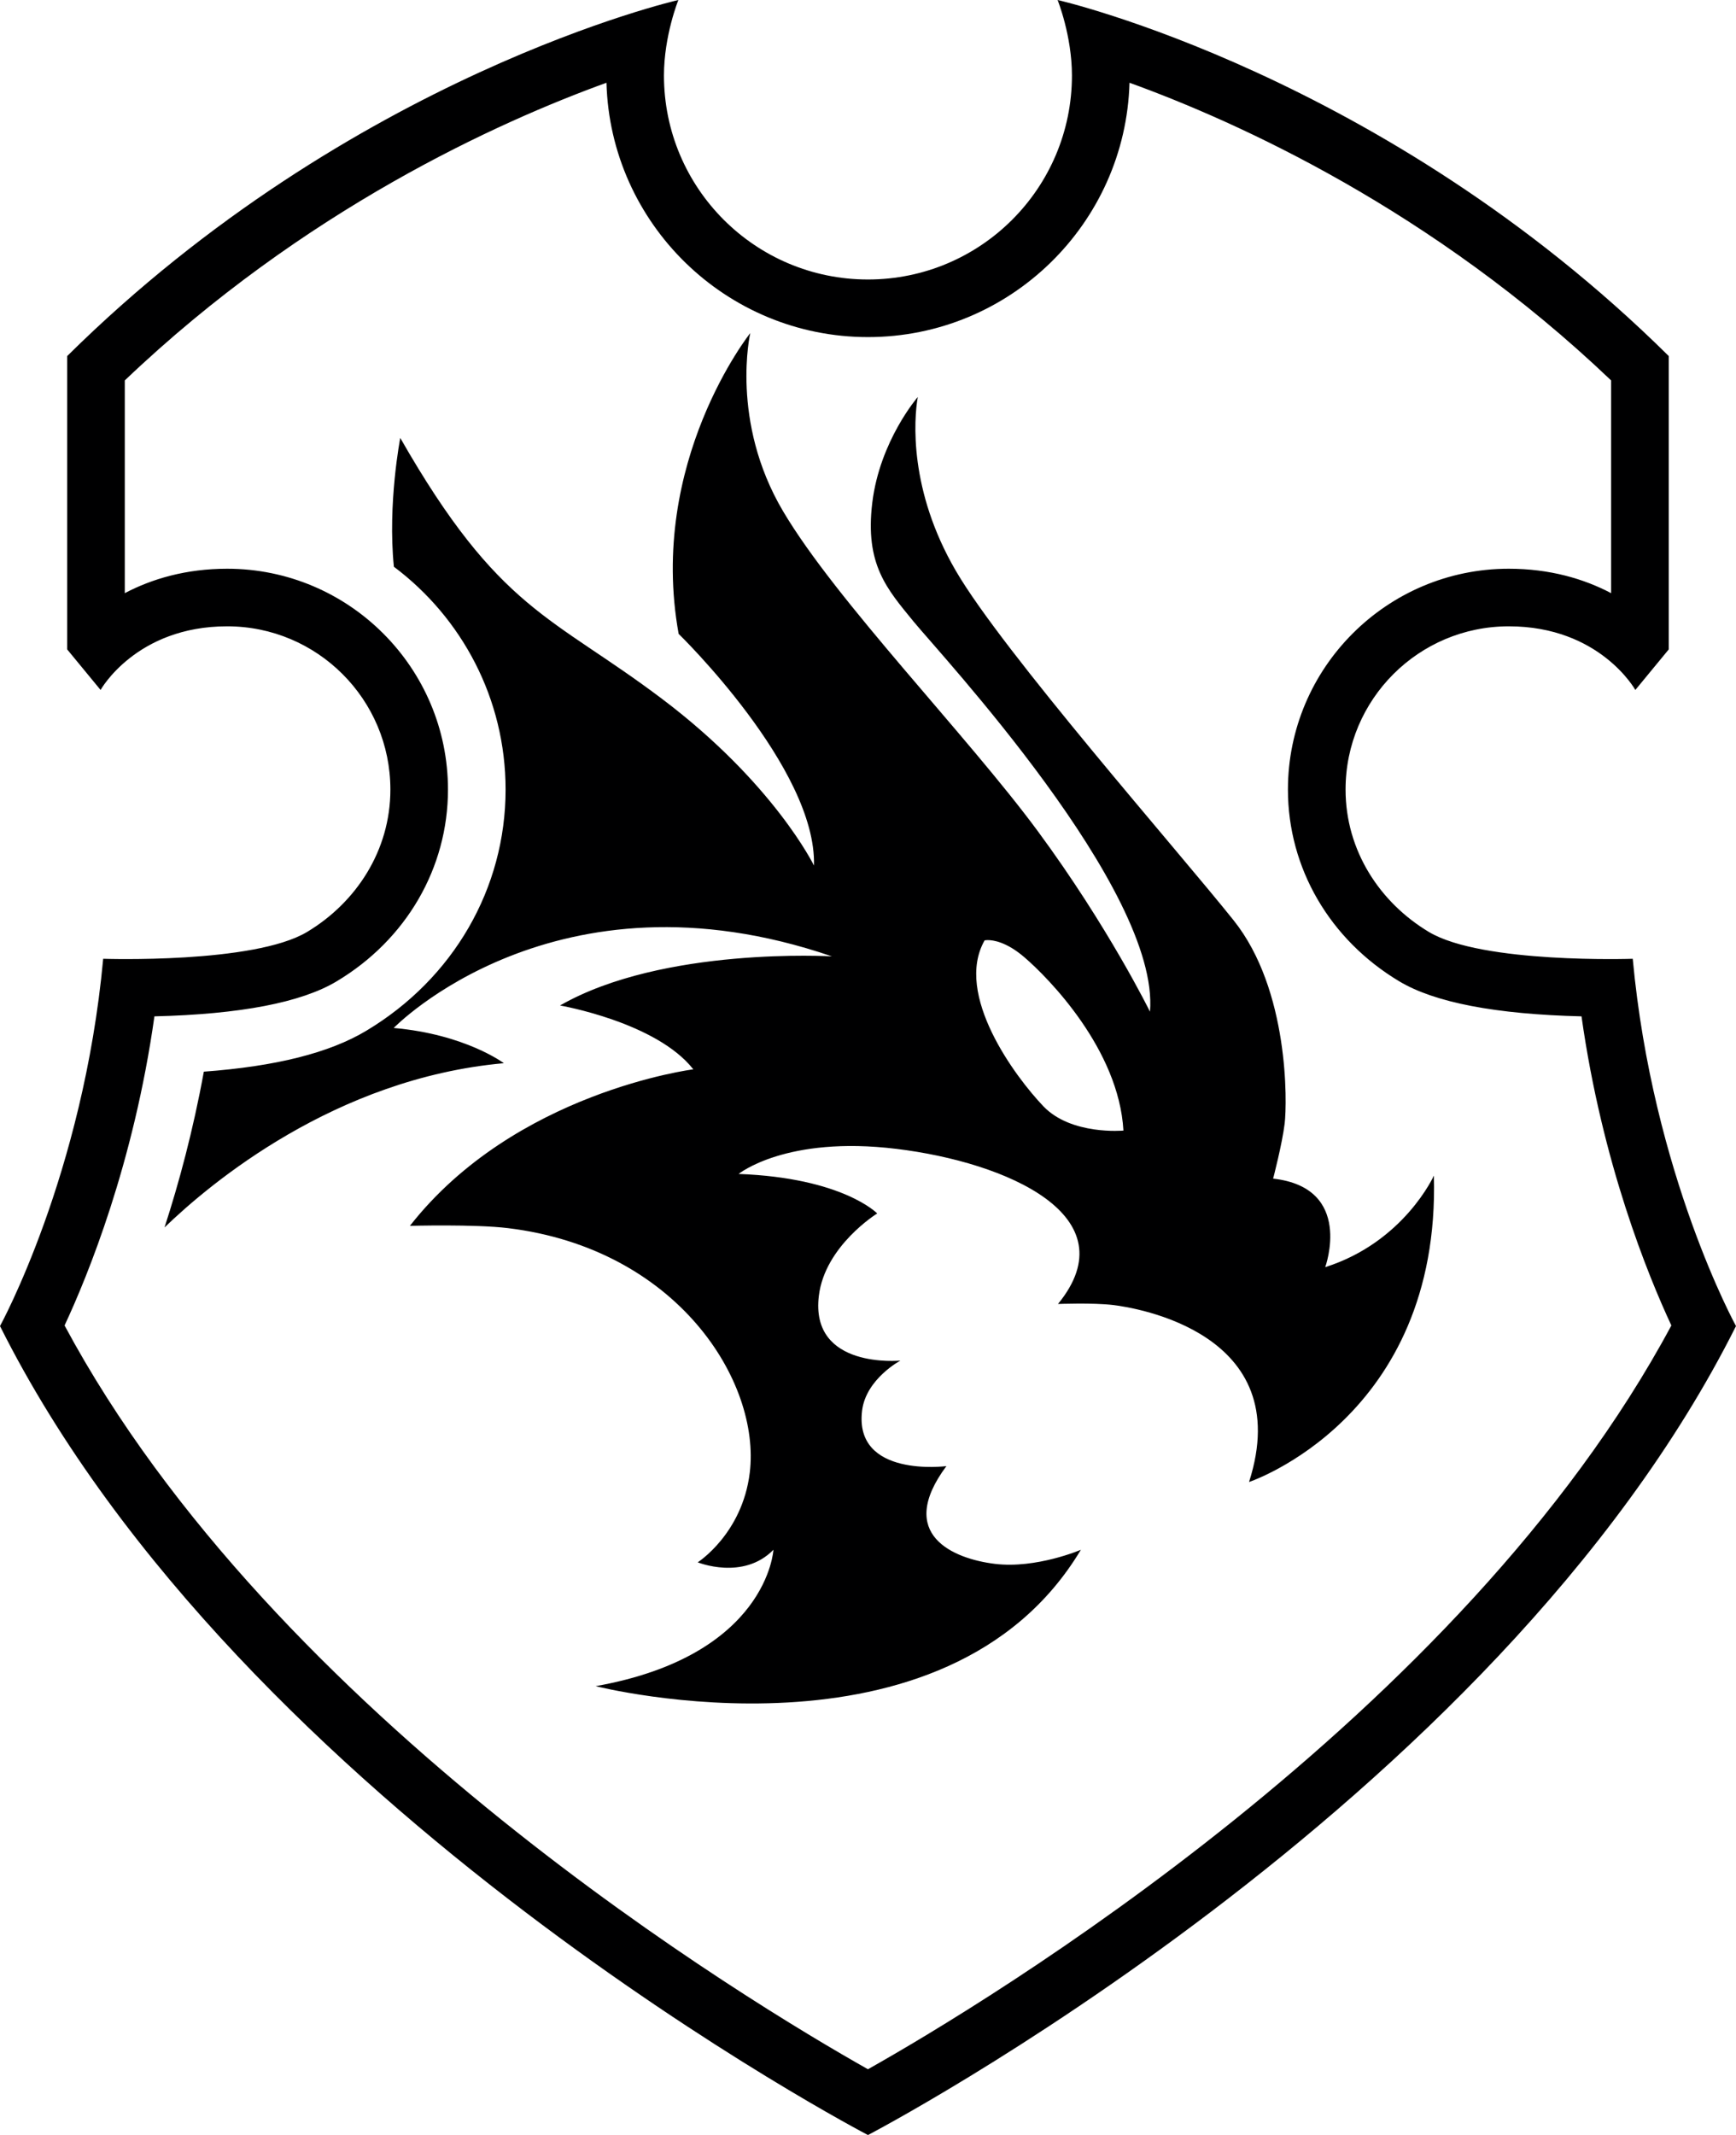<?xml version="1.0" encoding="UTF-8" standalone="no"?>
<!-- Generator: Adobe Illustrator 15.1.0, SVG Export Plug-In . SVG Version: 6.00 Build 0)  -->

<svg
   version="1.1"
   id="Layer_1"
   x="0px"
   y="0px"
   width="260.245"
   height="320.003"
   viewBox="0 0 260.245 320.003"
   enable-background="new 0 0 300 350"
   xml:space="preserve"
   xmlns="http://www.w3.org/2000/svg"
   xmlns:svg="http://www.w3.org/2000/svg"><defs
   id="defs16">
	
	
	

		
	</defs>

<path
   id="path3"
   style="display:inline;fill:#000001;fill-opacity:1"
   d="m 101.695,0 c 0,0 -48.93,11.128 -91.625,53.369 v 43.964 l 5.008,6.08 c 0,0 5.307,-9.54 18.979,-9.54 13.513,0 24.466,10.96 24.466,24.47 0,9.16 -5.154,16.94 -12.49,21.34 -7.993,4.79 -30.564,4.02 -30.564,4.02 C 12.471,176.083 0,198.753 0,198.753 c 36.217,72.32 130.115,121.25 130.115,121.25 0,0 93.91,-48.93 130.13,-121.25 0,0 -12.48,-22.67 -15.48,-55.05 0,0 -22.57,0.77 -30.56,-4.02 -7.34,-4.4 -12.49,-12.18 -12.49,-21.34 0,-13.51 10.95,-24.47 24.47,-24.47 13.67,0 18.97,9.54 18.97,9.54 l 5.01,-6.08 V 53.369 C 207.475,11.128 158.545,0 158.545,0 c 0,0 2.15,5.332 2.15,11.309 0,16.89 -13.69,30.582 -30.58,30.582 -16.89,0 -30.58,-13.692 -30.58,-30.582 0,-5.977 2.16,-11.309 2.16,-11.309 z m -10.78,12.403 c 0.58,21.121 17.95,38.121 39.2,38.121 21.26,0 38.62,-17 39.21,-38.121 16.21,5.871 45.37,19.028 72.2,44.617 v 31.883 c -4.08,-2.15 -9.2,-3.66 -15.35,-3.66 -18.25,0 -33.1,14.85 -33.1,33.1 0,11.74 6.24,22.48 16.69,28.74 5.3,3.18 14.48,4.94 27.32,5.25 3.11,22.05 9.98,38.85 13.47,46.33 -31.46,58.68 -102.8,101.54 -120.44,111.48 -17.63,-9.94 -88.969,-52.8 -120.435,-111.48 3.495,-7.48 10.36,-24.28 13.47,-46.33 12.84,-0.31 22.022,-2.07 27.321,-5.25 10.448,-6.25 16.685,-17 16.685,-28.74 0,-18.25 -14.847,-33.1 -33.099,-33.1 -6.145,0 -11.261,1.51 -15.35,3.66 V 57.02 c 26.831,-25.586 56,-38.744 72.208,-44.617 z m 21.56,37.517 c 0,0 -15.4,19.326 -10.74,45.083 0,0 20.69,20.1 20.29,34.73 0,0 -5.99,-12.33 -22.81,-25.01 -16.52,-12.46 -24.372,-13.11 -39.211,-39.084 0,0 -1.915,9.835 -0.957,19.304 10.159,7.62 16.746,19.75 16.746,33.4 0,14.8 -7.812,28.32 -20.885,36.15 -5.523,3.31 -13.527,5.33 -24.351,6.13 -1.61,8.83 -3.732,16.69 -5.895,23.35 6.842,-6.61 25.588,-22.35 50.869,-24.62 0,0 -5.753,-4.33 -16.512,-5.28 0,0 24.186,-24.96 65.696,-10.73 0,0 -25.3,-1.51 -40.76,7.36 0,0 14.44,2.49 19.98,9.57 0,0 -26.754,3.38 -42.486,23.46 0,0 9.698,-0.27 14.697,0.34 25.359,3.08 37.919,22.98 36.249,36.67 -1.12,9.16 -7.8,13.42 -7.8,13.42 0,0 6.8,2.77 11.35,-1.88 0,0 -0.84,15.85 -26.65,20.44 0,0 52.5,13.34 72.74,-20.44 0,0 -6.69,2.87 -12.89,2.11 -6.18,-0.75 -14.93,-4.35 -7.27,-14.65 0,0 -13.87,1.81 -12.64,-8.31 0.58,-4.76 5.75,-7.51 5.75,-7.51 0,0 -13.58,1.36 -12.23,-9.71 0.91,-7.5 8.75,-12.34 8.75,-12.34 0,0 -5.15,-5.34 -20.78,-5.92 0,0 7.1,-5.78 23.65,-3.76 16.55,2.01 35.02,10.06 24.23,23.25 0,0 5.22,-0.21 8.31,0.16 3.1,0.38 27.54,4.08 20.33,26.52 0,0 28.72,-9.55 27.71,-45.92 0,0 -4.48,9.97 -16.29,13.72 0,0 4.35,-11.91 -7.81,-13.27 0,0 1.35,-5.15 1.73,-8.25 0.37,-3.09 0.69,-20.03 -7.65,-30.46 -8.33,-10.44 -34.6,-40.28 -41.64,-52.38 -7.05,-12.089 -6.3,-22.69 -5.71,-26.061 0,0 -5.69,6.557 -6.82,15.842 -1.13,9.289 2.23,12.959 6.17,17.789 3.94,4.83 36.97,40.2 35.46,58.5 0,0 -6.24,-12.72 -16.82,-27.06 -10.57,-14.33 -30.23,-34.49 -38.19,-47.959 -7.97,-13.474 -4.91,-26.694 -4.91,-26.694 z m 35.55,90.983 c 0.84,-0.01 2.84,0.25 5.55,2.58 3.61,3.1 14.15,13.8 14.84,25.97 0,0 -7.82,0.73 -12,-3.64 -4.18,-4.37 -13.43,-16.74 -8.81,-24.87 0,0 0.15,-0.03 0.42,-0.04 z" />
</svg>
